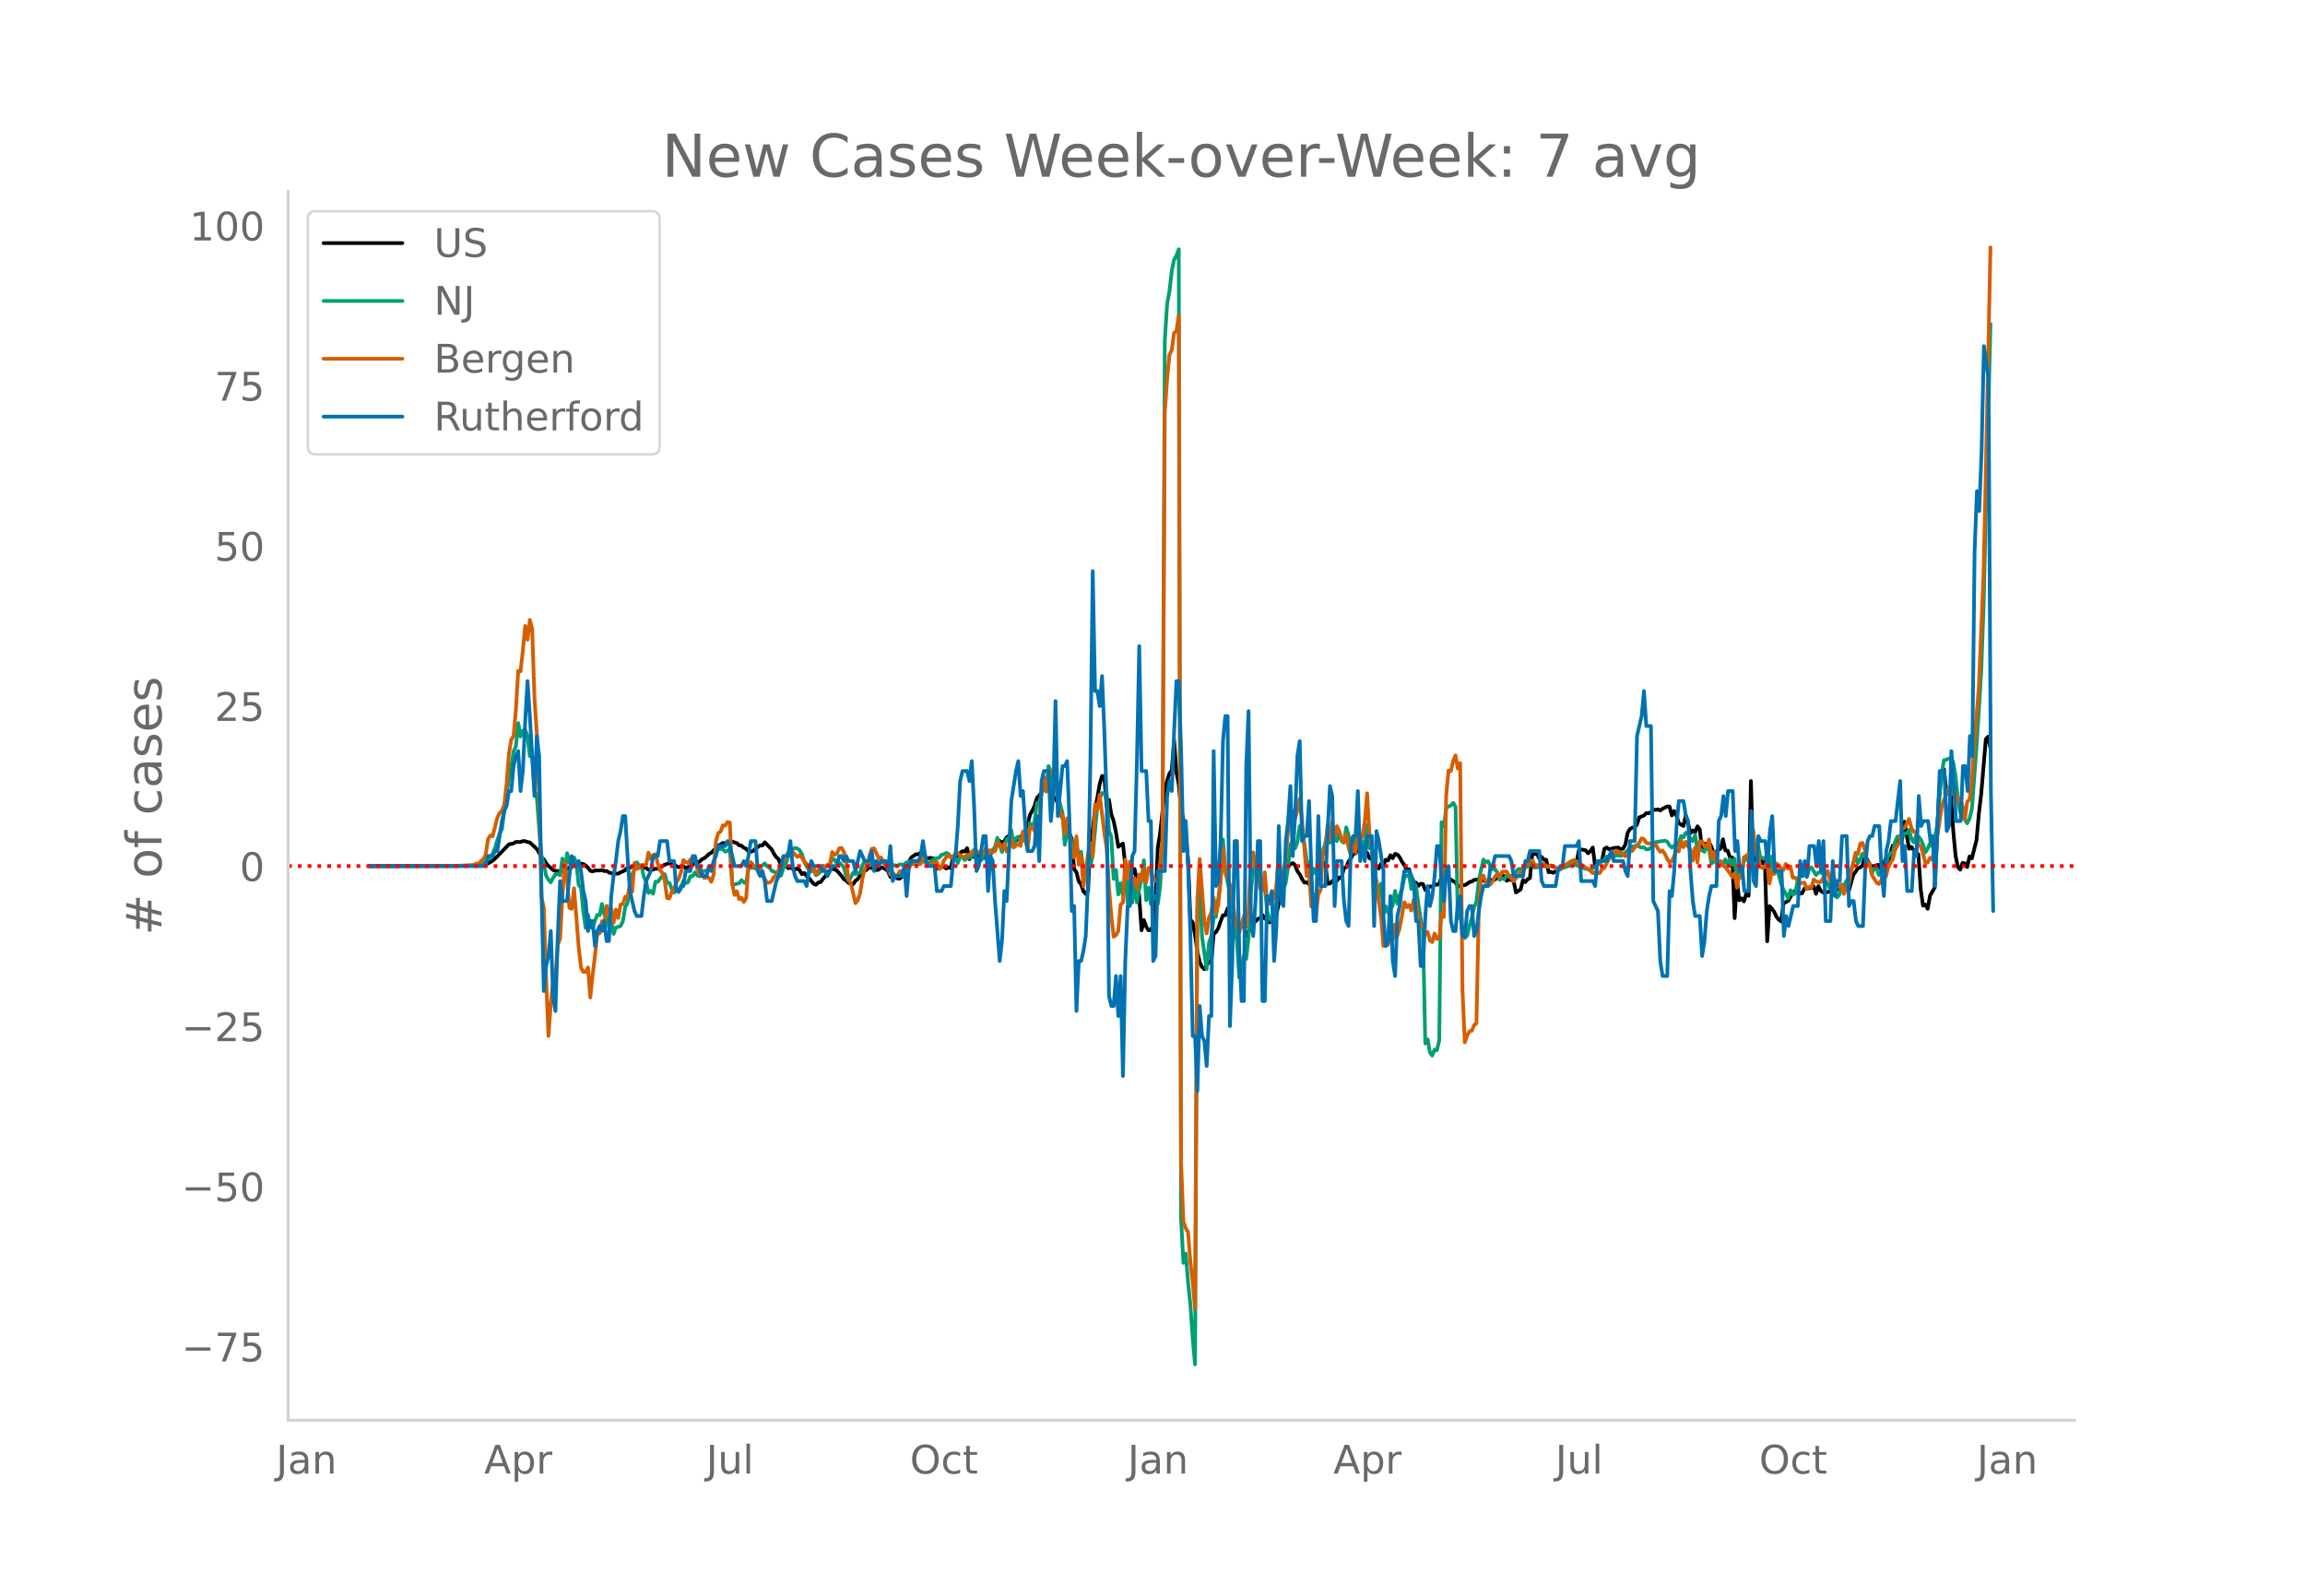 <svg height="864" viewBox="0 0 936 648" width="1248" xmlns="http://www.w3.org/2000/svg" xmlns:xlink="http://www.w3.org/1999/xlink"><defs><style>*{stroke-linecap:butt;stroke-linejoin:round}</style></defs><g id="figure_1"><path d="M0 648h936V0H0z" style="fill:#fff" id="patch_1"/><g id="axes_1"><path d="M117 576.72h725.4V77.76H117z" style="fill:none" id="patch_2"/><path clip-path="url(#p53ef04de11)" d="m149.973 351.678 40.625-.114 4.724-.24.945-.099.945-.225.944-.374 1.89-1.118.945-.822 4.724-4.832.944-.986 1.89-.412.945-.57 1.89.014.944-.371.945.058.945.326.944.18 2.835 2.648.944 1.566.945 1.971.945.63.945 1.653.945 1.073.944.756.945.914.945.353.945-.007.944.378.945-.767.945-.28.945-.066.945-.594.944-.815.945-1.056.945-.364.945.66.944-.036.945.122.945.632.945.906.945 1.239.944.226.945-.336 1.89-.016.944-.175.945.402.945-.037.945.592.945.352 2.834.16.945-.556.944-.385.945-.511.945-.968.945-.01.945-.598.944-.033 1.89.137.945-.262.944.784.945.086.945.708.945.226 1.89-.647.944.047.945-.625.945-.45.944-.63.945-.264.945-.386 1.89.524.944.734.945.44 1.89-.465.944.835.945-.418.945-.287.945-.634.945-.913.944.007.945-.37.945-.97.945-.438.944-.763.945-.955.945-.464 2.834-2.959.945-.405.945-.666.945.15.944-.358 1.89-.33 1.89.637.944.89.945.138.945.864.945.397.944 1.139.945.062.945-.34.945-.881 1.89-1.387.944.067.945-1.299 2.834 2.936.945 1.804.945 1.34.945.848.944 2.432.945.01.945-.293.945 1.418.944-.11.945.208.945.493.945-.523.945.797.944 1.616.945-.525.945 1.244.945.839 1.89 2.318.944.396.945-.947.945-.125.944-1.29.945-1.061.945-1.541.945-.904.944-.708.945.33.945.456 1.89 2.182.944 1.338.945.518.945.993.945.138.944.392.945-1.419.945-.687.945-1.537 1.89-1.766.944-.6.945-1.234.945.77.944-1.01.945 1.719.945-.136.945-.906.945.22.944.512.945.838.945 2.262.945-1.559 1.89 2.173.944.09.945-.767 1.89-5.483.944-.571.945-1.765 1.89-1.325.944.037.945-.718.945 1.37.944.414.945.833.945-.496 1.89.441.944 4.037.945-.92.945.2.945-.15.944.759.945-.476.945.36.945-4.828.945.808.944-1.183.945-.99.945-.723.945.137.944-1.353.945 4.466.945-1.4.945.467.945.112.944-.692.945.312.945.75.945-3.603.944.603.945.278.945-.092.945-.377.945-2.797.944-.989.945.932.945-.86.945-1.501.944-.653.945.03.945 2.286.945-.3.945-1.151.944-.48.945-.968.945-1.714.945-2.081.944-4.087.945-1.669.945-1.933.945-3.318.945-.974.944-1.316.945-1.78.945.977.945-.29.944.038.945 2.882.945.61.945 2.09.945 3.544.944 2.287 1.89 5.573.945.64.944 2.388.945 12.269.945 1.175.945 3.785.945 1.164.944 2.833.945 1.116.945-1.39.945-22.559.944-2.1.945-8.471.945-4.582.945-5.529.945-3.296.944.23.945 12.144.945-2.674.945 5.941.944 2.661.945 4.586.945 5.892.945-.743.945-.566.944 8.884 1.89 3.63.945-.484.944-1.704.945 4.775.945 6.418.945 13.691.945-4.141.944 2.662.945 1.488.945-.103.945-2.066.944-9.251.945-22.256.945-5.864 1.89-17.304.944-3.916.945-2.925.945-1.336.945-12.138.944 12.957.945 4.888.945 10 .945 4.42.945 6.074.944 10.203.945 24.28.945 1.136.945 5.063.944 6.755.945 4.302.945 1.946.945.932.945-1.43.944-1.75.945.251.945-11.392.945-.762.944-1.598.945-2.8.945-2.416.945-.018.945-2.778.944 3.415.945-.105.945.665.945 1.837.944.925.945-.596.945 1.204.945 3.866.945-1.87.944-1.175.945-2.326.945-.593.945-.969.944-.341.945-1.264.945 1.47.945-.044.945 1.568.944-.935.945-.607.945-1.687 1.89-9.185.944-3.266.945-4.522.945-2.482.945-.893.944-.49.945.79.945 2.45.945 1.314.944 1.89.945 1.464.945-.109.945.744.945-4.595.944-1.418.945.094.945-.646.945-1.256.944.107.945-.993.945 8.51.945-.042.945-1.037.944-.337.945.228.945-1.347.945.195.944-3.951.945-.406.945-2.29.945-1.197.945-1.972.944-.16.945-1.598.945-2.09.945-.371.944 3.729.945.064.945 2.24.945.322.945 2.04.944 1.15.945.652.945-1.939.945.545.944-2.14.945.318.945-2.133.945 1.19.945-1.767.944.282.945 1.136.945 1.836.945 1.303.944 2.008.945-.339.945 3.583.945 1.802.945.078.944 1.284.945-.847.945.14.945 2.406.944-.81.945-.631.945.136.945-1.053.945.26.944-.435.945-2.891 2.834.614 1.89 1.262.945.378.944 1.811.945-.453 1.89-.17.945-.51.944-.734.945-.19.945-.684.945-.084.944-.288.945-.05 1.89 1.311 1.89-.773 1.889-.275.945-.787 1.89-1.015.944.47.945 1.873.945-.538.944.126.945.726.945 4.42 1.89-1.253.944-3.858.945.919.945-1.17.945-.521.944-9.833.945.12.945-.218.945 2.07.944-.688.945 1.14.945-.008.945 5.09.945-.167.944.38.945-.572.945-.363 2.834-2.08.945.01.945-.312.945.116 1.89-.499.944-5.407.945-.363 1.89.362.944 1.207.945-.949.945-1.392.944 7.471.945-1.067.945-.743.945-.429.944-4.726.945-.516.945.725 1.89-.51 1.89-.202.944.792.945-.365.944-1.574.945-4.834.945-1.579.945-.505.945-.15.944-1.143.945-2.896 1.89-.764.944-.993.945.117.945-.482.945-1.039.945.137.944-.25.945.466.945-.687 1.89-.953.944.064.945 3.59.945-1.795.945 1.918.944 3.016 1.89 1.148.945-4.334.944 3.348.945 3.872.945-1.054.945.773.945-2.476.944 1.245.945 8.395.945-2.683.945.307.944-.789.945 1.801.945 2.684.945-.547.945-.86.944-.47.945-3.82.945 4.537.945.084.944 2.839.945-.076.945 24.645.945-14.813.945 7.57.944-.785.945 1.214.945-3.066.945.806.944-46.59.945 32.757.945-1.45.945 1.196.945-.655.944 1.542.945-.595.945 32.264.945-14.234.944.986.945 1.283.945 1.986.945 1.228.945.693.944-7.191.945-.69.945-.42.945-1.74.944-1.437.945-1.044.945.303.945.987.945-.215.944-1.86 2.835-.307.944-.633.945 3.048.945-3.137.945 1.906.945.637.944.172.945-.35.945-.217.945-5.363.944 4.627.945.06.945-1.065.945-.351.945-.009.944.472.945 1.678 1.89-6.735 1.89-2.712.944-.374.945-.773.945-4.017.944 1.61.945 1.995.945.83.945-.183.944-.333.945-.16.945 1.937.945-1.87.945-2.708.944 1.743.945-3.91.945-3.05.945.19.944-2.295 1.89-.288.945-7.264 1.89 10.99.944-.705.945 1.346.945.59.944 1.106.945 14.162.945 6.614.945-.447.945 1.72.944-5.338 1.89-3.189 1.89-40.432.944-5.644.945-2.043.945 8.636.945 1.339.944 1.107.945 13.935.945 10.179.945 4.558.944 1 .945-2.75.945.207.945 1.477.945-4.303.944.783 1.89-7.427.945-10.708.944-7.892 1.89-22.338.945-1.045.944 4.75h0" style="fill:none;stroke:#000;stroke-linecap:round;stroke-width:1.5" id="line2d_1"/><path clip-path="url(#p53ef04de11)" d="m149.973 351.677 41.57-.104 2.834-.255 1.89-.636.945-.603.944-1.242.945-.506.945-1.632.945-2.234.944-3.259.945-2.723.945-1.745 1.89-14.692.944-6.041.945-4.723.945-6.141.945-2.05.944-9.472.945 5.46.945-2.377.945-.297.945 2.364.944 8.304.945-.155.945 14.099.945 2.535.944 12.969.945 10.86.945 3.35.945 4.963.945 1.472.944 1.159.945-1.85.945-1.392.945-.235.944.57.945-6.786.945 6.58.945-8.73.945 3.597.944 2.226.945-4.117.945 2.293.945 8.894.944 1.063.945 9.797.945 6.58.945-5.329.945 4.911.944.51.945-3.053.945-2.38.945.171.944-4.572.945 4.392.945.402.945 4.568.945-2.146.944 4.945.945-2.64.945-.176.945-.422.944-1.878.945-5.765.945-1.69.945-7.12.945-4.39.944-2.216.945-2.778.945 1.472.945-.029.944 4.43.945 2 .945 4.564.945-.774.945 1.105.944-4.928.945.075.945-1.263.945-1.076.944-.757.945 3.51.945.021.945 2.452.945 1.476.944-1.36.945 1.185.945-1.54.945-3.066.944.983.945-.381.945-2.389.945-.121.945-1.473.944 1.255.945.31.945-2.088 1.89-.167.944-.678.945.117.945-.644.945-7.614.944.176.945-.226.945.13.945.979.944-.335.945-.929.945 14.567.945.004 1.89-.46.944-1.263.945.853.945.469.944-6.397.945.109.945-.159 1.89.812.944-1.063.945-.615.945-.799.945 1.171.944.452.945 1.423.945.246 1.89 1.753.944-.113.945-2.995.945-1.33.945-3.79 1.89-2.523.944-.611.945.238.945.737.944 1.648.945 3.012.945 1.9.945 1.326.944.76.945-.87.945 2.352.945-.598 3.779-3.372.945-.469.944-2.259.945.372.945 1.481.945-.25.945.84.944 1.021.945 3.506.945 2.05.945-1.427.944-1.95.945.59.945-.35.945-.198.945-3.192.944-1.455.945 1.803.945-.034.945-.882.944-.239.945-.648.945.569.945-.097.945-.652 2.834 1.443 2.834.594.945-.62.945.143.945-.08.944-.886.945-.168.945-.414.945.05.944.469.945-.711.945-.234.945.707.944.18.945.627.945-.2.945-1.16 1.89-.828.944-.167.945-1.18.945-.23.944-.548.945.385.945 1.326.945.9.945-.599.944 2.088.945-2.653.945.28.945 1.172.944-.824.945-.025.945-.778.945-2.632.945 4.23.944.753.945-.64.945-1.67.945-3.2 1.89 2.92.944-2.167.945-1.213.945-3.786 1.89 5.727.944-2.757.945-2.297.944-.824.945-2.911.945 6.363.945-3.18.945-.535.944 2.016.945-.556.945-.1.945 3.12.944-9.977.945 1.439.945-2.251.945-7.43.945.632 1.89-9.074.944 2.878.945-9.434.944 2.214.945 7.128.945-1.535.945 3.514.945 4.213.944 3.493.945 12.948.945-5.025h.945l.944 4.117.945 1.67.945-1.005.945 4.95.945-1.846.944 7.334.945-.343.945-1 .945-.121.944-4.598 1.89-19.7.945-3.196.945-2.255.944.351.945-.029.945 14.981.945 2.535.944 17.014.945-3.606.945 9.957.945-4.51.945 4.987.944-9.45.945 12.403.945-12.12.945 11.974.944-8.982.945 8.91.945-5.496.945-3.84.945-7.77.944 16.216.945-5.02.945 6.622.945-3.35.944.238.945 3.024.945-7.128.945-17.592.945-204.048.944-14.864.945-5.125.945-8.33.945-4.513.944-1.623.945-2.62.945 393.677.945 17.926.945-3.731.944 11.588.945 9.103.945 13.856.945 10.4.944-185.206.945-7.192.945 18.68 1.89 13.244.944-10.713.945-2.703.945-7.421.945-.452 1.89-14.86.944-16.529.945 12.647.945 4.685.944 3.84 1.89 15.25.945 4.831.944 14.827 1.89-8.945.945 1.364.945-8.589.944-19.068.945-7.63.945-5.28.945-.046.944 9.237.945.678.945 1.552.945 9.706.945 3.125.944.794.945.528.945-8.48.945-9.936.944 2.221.945 3.054.945-2.84.945-6.313.945-8.936.944-2.075.945 3.435.945-2.536.945-6.542.944 2.848.945 4.159.945 6.986.945.958.945 5.326.944-2.954.945 2.046.945-4.196.945-2.882.944-2.335.945-2.76.945-5.649.945 5.213.945-1.895.944-.155.945 1.43.945-3.752.945 3.606.944.779.945-6.255.945 3.15.945 4.962.945-4.313.944 5.376.945-5.602.945-.59.945 4.25.944.887.945-9.17.945 9.526.945-.092.945 8.246 1.89 10.42.944-4.187.945 12.3.944-3.071.945 2.614.945-1.213.945-1.82.945-5.87.944 5.234.945-3.606.945-2.192.945-4.89.944-.737.945-.259.945 5.677.945-2.468.945 1.146.944 7.258.945 6.117.945 5.09.945 45.58.944-1.674.945 5.338.945 1.247.945-2.385.945.23.944-4.011.945-88.59.945 1.695.945-7.455.944-.649.945-.363.945-1.067.945 1.518.944 45.261.945-2.832.945 10.296.945.644.945-1.03.944-3.91.945-3.302.945-4.296.945-2.205.944-8.37.945-4.678.945-4.07.945 1.104.945-.427.944 1.85.945 1.422.945.029.945 1.255.944 2.991.945-.606.945.364.945-1.427.945-.105.944.306.945-.226.945-1.728.945-.945.944-.076.945.352.945-1.121.945-.138.945-.728.944.192.945.887 1.89-.197.944-.07.945-.787.945.69.945-.046.945-.284.944.255.945.472.945.302.945.477.944-.578 1.89-.673 1.89-.69.944-.042.945.242.945.368.945.51.944.319 1.89.464.945.255 4.724-3.48.944-.795.945-1.163 2.835-.017.944-.49 1.89.243.945-.36.944-1.054.945-.774.945-1.334.945-.31.945-.096.944-.469.945.666.945.355.945-.13.944.858.945-.038 1.89-1.305.945-1.602 3.779-.602.944.38.945 1.565.945.85.945-.729.945.004.944-1.133.945-2.795.945.569.945-1.924.944.518.945 1.946.945.92.945-2.502.945 5.987.944-.297.945.514.945.653.945-1.862.944.57.945 6.04.945-.761.945-.937.945 1.824.944-.983.945 1.112.945-1.907.945 2.13.944-2.252.945 2.243.945-2.339.945 8.555.945-4.371.944 3.43.945-7.472.945.285.945-1.125.944 3.551.945-14.466.945 10.2.945-4.519.945 5.1.944.49.945.296.945-2.025.945 6.514.944-5.434.945 6.083.945-.636.945 2.167.945 3.602.944 2.267 1.89 3.49.945-3.268.944 1.778.945-.377.945-4.781.945-2.306.945-.154.944-.875.945 1.41.945-3.175.945-.803 1.89 3.112.944-.979.945-.163.945.69.944 2.853.945 1.126.945 2.159.945-.44.944 1.665.945 2.234.945-1.075.945-3.384.945-.268.944-1.79.945-1.52.945-2.672.945-3.443.944-2.79.945 3.024.945-1.682.945-2.246.945 1.246.944 2.063.945.728.945 4.007.945-2.003.944-.348.945 3 .945-.64.945-2.121.945-1.385.944-3.263.945-1.494.945-.259.945-4.451.944-2.004.945-.109.945.126.945-1.385.945.075.944-1.364.945 3.657.945 1.376.945-2.619.944.21.945 1.137.945 2.146.945 3.222.945-1.531.944-2.163.945 1.213.945-3.012.945-5.158 1.89-21.114.944-5.69.945-.209 1.89-.745.944 1.908.945 5.518.945 9.38.944 5.358.945 1.916.945 1.055.945 1.418.945-1.887.944-3.907 1.89-25.197 1.89-30.02.944-25.88 2.834-115.848h0" style="fill:none;stroke:#009e73;stroke-linecap:round;stroke-width:1.5" id="line2d_2"/><path clip-path="url(#p53ef04de11)" d="m149.973 351.677 34.956-.08 7.559-.358.944-.558.945.04.945-1.076.945-.758.945-1.674.944-6.417.945-1.515.945.319 1.89-7.534.944-1.913.945-.957.945-2.431.945-8.49.944-12.237.945-5.66.945-1.515.945-10.603.944-15.864.945.2.945-8.53.945-9.886.945 5.58.944-8.012.945 3.628.945 28.34.945 14.11.944 25.91.945 40.697.945 4.025.945 29.058.945 23.159.944-12.954.945-9.089.945-2.032.945-12.995.944-2.352.945-17.18.945-13.87.945 6.895.945 11.56.944.358.945-8.33 1.89 23.916.944 8.33.945 1.714.945.04.945-1.833.945 12.197.944-9.287.945-7.614.945-9.128h.945l.944-4.942.945 1.036.945-7.254.945 2.79.945-1.754.944 5.82.945-5.342.945 3.348.945-5.38.944-.2.945-3.03.945.12.945-4.584.945 2.472.944-11.72.945 2.392.945-.318.945-1.236 1.89.04.944-5.062.945 2.59.945-1.594.944-.359.945 3.827.945 2.63.945 1.196.944 3.23.945 6.895.945.2.945-2.711.945-1.356.944-2.51.945-1.396.945-2.71.945-4.903.944.837.945.319.945-1.355.945-.32.945-.557.944 4.703.945 2.033.945-.996.945 2.63.944-.319.945.28.945 1.554.945-2.71.945-13.672.944-3.389.945-.597.945-2.551.945.12.944-1.476.945.28.945 24.633.945 4.703.945-1.475.944 3.23.945-.599.945 1.714.945-1.594.944-13.114.945-1.475.945 1.156.945.917.945.757.944-.877.945 2.95.945 1.993.945 1.514.944-.12.945-.637.945-1.754.945-.279.945-2.63.944-1.515.945-2.113.945-.956.945-2.233.944 1.356.945-1.635 1.89 1.993.945-.717.944.996.945 1.595.945.917.945 1.873.944.638.945-.877.945 2.63.945-1.713 1.89-1.834.944.558.945-.877.945-.08.944-5.102.945 1.196.945-.638.945-2.032.945-.2.944 1.515.945 3.906.945 7.574.945 1.315 1.89 8.131.944-1.195.945-2.83.945-6.02.944-3.826.945-1.594.945-3.667.945-2.91.944-.2 1.89 4.026.945-.358.945 2.192 1.89 2.511.944 2.352.945-.638.944 1.037.945.199.945-1.993.945-.08 1.89-1.156.944.04.945-1.834.945.08.944-.359.945.24.945.04.945-2.95.944.319.945 2.55.945.24.945.399.945-1.117.944-.159.945 2.79.945-.638.945-2.79.944-1.275.945-.837.945.837.945-.12.945-1.554.944-.2.945 1.077 1.89.757.944-.997.945-.04.945-1.195.945-.12.945-.279.944.638.945.917.945-.36.945-2.032.944 2.033.945-1.435.945.757.945-.438.945-3.388.944.518.945 1.794.945-1.954.945 3.23.944-1.157.945-4.305.945 3.867.945-.837.945-.638.944.757.945-5.86.945 2.512.945 4.664.944-8.73.945-.358.945 1.793.945-3.906.945.717.944-13.353.945-5.38.945 5.899.945-5.66.944-2.591.945 1.434.945-.199.945 10.723.945 5.979.944-.12.945 7.573.945-6.298.945 5.78.944 7.813.945 2.391.945-8.69.945 11.52.945-3.746.944 12.516 1.89-13.154.945-4.385.944 5.58.945-21.325.945 2.113.945-6.059 1.89 15.506.944 6.377.945 15.785.945 11.36.944 8.69.945-.638.945-1.714.945-10.762.945-.758.944-17.419.945 7.733.945-6.975.945 8.25.944-1.514.945 4.464.945-5.979.945 2.512.945-4.903.944 5.7.945-5.94.945.997.945 3.388.944.678.945.478.945-7.573.945-8.69.945-173.949.944-13.791.945-9.925.945-1.953.945-6.936.944-.717.945-6.179.945 343.673.945 24.075.945 2.75.944 1.515.945 12.078.945 7.972.945 11.16.944-166.056.945-16.622 1.89 25.072.945 5.142.944-6.417.945-2.033.945-6.099.945 6.378.944-3.548.945-9.646.945-13.393.945 10.045.945 2.591.944 2.192.945 5.142.945 7.374.945 4.265.944 2.95.945-3.787.945-2.99.945 4.306.945-6.737.944-19.85.945-3.627.945 6.497.945.837.944 7.334.945.519.945-7.135.945 12.157.945.677.944-2.152.945.2.945-5.78.945-13.074.944 11.44.945-3.19.945-5.74.945-11.479.945-6.019.944-1.913.945 3.109.945-3.308.945-4.744.944 8.45 1.89 22.88.945-2.55.945 14.987.944-5.023.945 8.77.945-8.73.945-1.833.944-15.785.945 1.275.945-12.037.945 6.098.945-7.294.944 6.059.945-4.146.945 2.073.945 2.95.944 1.315.945-2.95.945 5.302.945 3.069.945-4.345.944 3.229.945-7.813.945.997.945.478.944-6.577.945-11.08.945 16.58.945 4.106.945 13.593.944 1.435.945 8.091.945 6.458.945 11.679.944-3.548.945 3.149.945-4.823.945 2.59.945-6.098.944 4.544.945-3.109 1.89-10.443.944 2.033.945-.957.945 2.312.945-4.345.945.518.944 6.657.945 3.587.945-.877.945 4.066.944-.917.945 3.468.945.678.945-3.508.945 2.192.944-.12.945-10.203.945 1.395.945-49.546.944-9.846.945.16.945-4.185.945-2.193.944 5.381.945-2.232.945 92.356.945 21.046.945-2.75.944-1.754.945-.2.945-2.311.945-.718.944-46.397.945-13.313.945-.28.945 2.512.945.319.944.797.945-1.395.945-1.794.945-1.235.944 1.355.945-2.113.945-.12.945.04.945 1.794.944.957.945 1.196 1.89-2.67.944-1.077.945-.558.945-1.395.945-1.156.945-1.355.944-.28.945 1.714.945.28.945-.12.944-.598.945.12.945.837.945.398.945-.598 1.89.997.944.957.945-.559.944-1.315.945-.12 1.89-1.235.945-.558.944-.399.945.598.945 1.475.945-.2.944.479.945.917.945.279 1.89 1.833.944-.398.945.358.945.04.945-1.714.944-.358 1.89-3.827.945-.717 1.89-2.591.944 1.036.945-.438 1.89 1.753 1.889-1.913.945-.279.945-1.315 1.89-1.993.944-1.794.945.319.944 1.515.945.318.945-.239.945 1.156.945-.757.944 1.873.945 1.276.945-.478.945 1.275.944 2.073.945 1.435.945-.439.945-1.993.945-2.75.944.757.945-4.504.945 2.79.945-2.232.944 1.993.945 1.036.945 4.624.945-5.221.945 6.018.944-8.57.945-.04.945 2.073.945.12.944-2.95.945 7.733.945-2.75.945 4.384.945 1.555.944-2.152.945 1.873.945.598 1.89 2.511.944 1.475.945-1.595.945 5.94.945-5.063.944.24.945-7.534.945-.558.945-.797.944 3.428.945-12.078.945 8.092.945-.24.945 6.1.944.398.945-.399.945-2.59.945 9.287.944-5.023.945 1.196.945-4.265.945.678.945 1.514.944.439.945-2.472.945 1.954.945-.997.944 4.624.945-.04 1.89 2.272.945-.04.944-.2.945 2.472.945-.717.945.279.944-3.309.945.798.945.239.945.08 2.834-4.584.945 3.866.945-2.71.944 2.271.945 1.754.945 1.395.945-1.116.945 3.907.944-2.71.945-.28.945-5.74.945-3.587.944-4.425.945.519.945-4.186.945-.319.945 2.71.944 5.342.945.478.945 4.425 1.89 3.109.944.638.945-1.435.945-3.11.945 1.595.944-3.627.945-2.073.945-1.435.945-3.866 1.89-3.388.944-5.102.945-.28 1.89-3.746.944 3.707.945 1.594.945.04.944 5.341.945.359.945 3.03.945 3.746.945-.08.944-1.913.945.678.945-5.62.945-2.83 1.89-12.636.944-3.11.945-2.112.945-2.471.944 2.272.945-1.834.945 1.435.945 3.468.944-1.355.945 3.189.945 5.42.945-7.294.945-.956.944-7.135.945-15.028 1.89-23.118 1.89-45.52.944-41.734 1.89-91.598h0" style="fill:none;stroke:#d55e00;stroke-linecap:round;stroke-width:1.5" id="line2d_3"/><path clip-path="url(#p53ef04de11)" d="M149.973 351.677h47.239l.944-4.06h1.89l.945-2.03h.944l1.89-12.18.945-4.061.945-2.03.944-6.09h.945l.945-10.151.945-4.06.944-2.03.945 16.24.945-8.12.945-20.301.945-16.242.944 14.211 1.89 32.483.945-24.362.944 8.12.945 54.814.945 40.603.945-10.15.945-4.061.944-10.15.945 26.39.945 6.091.945-30.452.944-22.331.945 8.12h1.89l.945-10.15.944-8.12.945 4.06h.945l.945-2.03.944 4.06.945 8.12.945 4.06.945 12.181.945-4.06h.944l.945 10.15.945-6.09.945-2.03.944 2.03.945-4.06.945 8.12h.945l.945-18.27.944-8.121.945-6.09.945-8.121.945-4.06.944-6.09h.945l.945 16.24.945 14.211 1.89 8.12.944 2.03h1.89l.944-8.12.945-6.09 1.89-4.06.945-6.09h1.89l.944-6.091h2.834l.945 8.12h1.89l.944 12.181h.945l.945-2.03h.945l.944-6.09h1.89l.945-6.09h.945l.944 4.06h.945l.945 4.06h1.89l.944-4.06.945 2.03.945-4.06.945-2.03.944-4.061h2.835l.944-2.03.945 2.03 1.89 8.12h2.834l.945-2.03.945 2.03.944-4.06.945-6.09h1.89l.945 12.18.944 2.03.945-2.03.945 4.06.945 8.121h1.89l1.889-8.12.945-2.03 1.89-8.12h1.889l.944-6.091.945 10.15.945 4.06.945 2.03h2.834l.945 2.03.945-6.09.944-4.06.945 2.03h2.835l.944 2.03h.945l.945 2.03 1.89-4.06h1.889l.945-4.06h.945l.944 2.03.945-2.03.945 2.03h1.89l.944 4.06 1.89-8.12 1.89 4.06h1.889l.945-4.06.944 8.12.945-4.06.945 2.03.945-2.03h1.89l.944 4.06.945-10.15.945 14.21.944-2.03h2.835l.945-4.06.944 12.181.945-12.18.945-2.03h2.834l.945-2.03.945-6.091.944 6.09.945 4.06h2.835l.944 10.151h1.89l.945-2.03h2.834l.945-10.15.945-2.03.944-12.182.945-18.27.945-4.061h1.89l.944 4.06.945-8.12.945 18.27.945 26.393.944-2.03 1.89-12.181h.945l.944 22.331.945-14.21.945 2.03.945 16.24 1.89 24.362.944-8.12.945-20.302.945 4.06 1.89-40.602 1.889-12.181.945-4.06.944 14.21.945-2.03.945 14.211.945 10.151h1.89l.944-2.03.945-12.18.945 18.27.944-32.482.945-4.06h1.89l.944 20.301.945-10.15.945-38.573.945 46.693 1.89-20.301h.944l.945-2.03.945 24.361.944 36.543.945-2.03.945 42.632.945-20.301h.945l.944-4.06.945-6.09.945-22.332.945-48.723.944-77.146.945 48.724h.945l.945 6.09.945-12.18.944 22.33.945 28.423.945 79.175.945 4.06h.944l.945-12.18.945 16.24.945-16.24.945 40.602.944-46.693.945-22.332h.945l.945-20.3.944-2.031.945-36.542.945-46.694.945 50.754h1.89l.944 20.301h.945l.945 56.844.944-2.03.945-34.512h2.835l.944-30.452.945-6.09.945 4.06.945-24.362.944-20.302h.945l.945 28.422.945 40.603.945-12.18.944 18.27.945 28.422.945 40.603h.945l.944 22.331.945-34.512.945 12.18.945 2.031.945 10.15.944-20.3h.945l.945-107.598.945 54.814.944-2.03.945-16.241.945-40.603.945-10.15h.945l.944 125.868.945-26.392.945-48.723h.945l.944 44.663.945 20.301h.945l.945-95.416.945-22.332.944 83.236.945 8.12.945-14.21.945-24.362h.944l.945 64.964h.945l.945-42.633.945 2.03.944-4.06.945 28.422.945-14.211.945-40.603.944 30.452.945 2.03.945-26.391.945-8.12.945-14.212.944 28.422.945-16.24.945-24.363.945-6.09.944 40.603.945-2.03h.945l.945-14.211.945 28.422.944 20.3h.945l.945-42.632.945 28.422h1.89l.944-22.332.945-18.27.945 4.06.944 44.662.945-18.27h1.89l.944 16.24.945 8.12.945 2.031.945-32.482.945-4.06h.944l.945-18.272.945 28.422.945-6.09.944 6.09.945-10.15h1.89l.945 36.542.944-38.573.945 4.06 1.89 12.182v18.27l.944 12.182.945-2.03.945-18.272.945 26.392.945 6.09.944-24.361.945-4.06.945-8.121.945-6.09h1.89l1.889 4.06.945 16.24h.944l.945 18.272h.945l.945-20.301.944-12.181.945 8.12.945-4.06.945-8.12.945-12.181h.944l.945 14.21.945 8.121.945-12.18.944-2.03.945 22.33.945 4.061h.945l.944-12.18.945-2.03.945 16.24h.945l.945-10.15.944-2.03h.945l.945 12.18.945-2.03.944-8.12.945-6.09.945-4.061h1.89l.944-8.12h.945l.945-4.06h5.669l.944 2.03.945 6.09h3.78l.944-6.09h.945l.945-4.061h3.779l.944 12.18.945 2.03h4.724l.945-6.09.945-2.03h.944l.945-8.12h4.724l.945-2.03.945 16.24h4.724l.944 2.03.945-10.15h3.78l1.889-4.06.945 4.06h3.779l.944 4.06.945 2.03.945-14.21h1.89l.944-42.633 1.89-8.12.945-10.151.944 14.21h1.89l.945 71.055 1.89 4.06.944 20.302.945 6.09h1.89l.944-34.512.945 2.03.945-10.15.945-18.272.944-10.15h1.89l.945 6.09.944 2.03.945 20.302.945 12.18.945 6.09h1.89l.944 16.242.945-6.09.945-12.181.944-6.09.945-4.061H697l.945-26.392.944-2.03.945-8.12.945 8.12.945-10.15h1.89l.944 24.361.945-4.06.945 12.18.944-2.03.945 10.151h1.89l.944-32.482.945 28.422.945 2.03.945-20.301.945 2.03h1.89l.944 10.15.945-14.21.944-6.09.945 22.33h2.835l.944 26.392.945-8.12.945 4.06 1.89-8.12h1.889l.945-18.272.945 6.09.944-6.09.945 6.09.945-12.18h1.89l.944 8.12.945-10.15.945 12.18.945-12.18.944 32.482h1.89l.945-24.362.944 14.211.945-6.09h.945l.945-18.271h1.89l.944 28.421.945-2.03h.945l.944 8.12.945 2.031h1.89l.945-24.362.944-10.15.945-2.03h.945l.945-4.06h1.89l.944 18.27.945 10.151.945-18.271.944-4.06.945-8.12h1.89l1.89-16.242.944 32.482.945-6.09.945 18.271h1.89l.944-16.241.945 2.03.944-24.361.945 12.18.945-2.03h1.89l.944 8.12.945-2.03.945 20.302 1.89-46.693h1.889l.945 24.361.945-2.03.944-30.452.945 12.181.945 16.241h1.89l.944-22.331h.945l.945 10.15.945-22.331.944 8.12.945-83.235.945-24.362.945 8.12.944-24.36.945-42.634.945 6.09.945 8.121.944 166.471.945 48.724h0" style="fill:none;stroke:#0072b2;stroke-linecap:round;stroke-width:1.5" id="line2d_4"/><path clip-path="url(#p53ef04de11)" d="M117 351.677h725.4" style="fill:none;stroke:red;stroke-dasharray:1.5,2.475;stroke-dashoffset:0;stroke-width:1.5" id="line2d_5"/><path d="M117 576.72V77.76" style="fill:none;stroke:#d3d3d3;stroke-linecap:square;stroke-linejoin:miter;stroke-width:1.25" id="patch_3"/><path d="M117 576.72h725.4" style="fill:none;stroke:#d3d3d3;stroke-linecap:square;stroke-linejoin:miter;stroke-width:1.25" id="patch_4"/><g id="matplotlib.axis_1"><g id="xtick_1"><g style="fill:#696969" transform="matrix(.16 0 0 -.16 112.131 598.378)" id="text_1"><defs><path d="M9.813 72.906h9.859V5.078q0-13.187-5-19.14-5-5.954-16.094-5.954h-3.75v8.297h3.078q6.531 0 9.219 3.672Q9.813-4.39 9.813 5.078z" id="DejaVuSans-74"/><path d="M34.281 27.484q-10.89 0-15.093-2.484-4.204-2.484-4.204-8.5 0-4.781 3.157-7.594 3.156-2.797 8.562-2.797 7.485 0 12 5.297 4.516 5.297 4.516 14.078v2zm17.922 3.72V0H43.22v8.297Q40.14 3.328 35.547.953q-4.594-2.375-11.234-2.375-8.391 0-13.36 4.719Q6 8.016 6 15.922q0 9.219 6.172 13.906 6.187 4.688 18.437 4.688h12.61v.89q0 6.203-4.078 9.594-4.078 3.39-11.453 3.39-4.688 0-9.141-1.124-4.438-1.125-8.531-3.375v8.312q4.921 1.906 9.562 2.844 4.64.953 9.031.953 11.875 0 17.735-6.156 5.86-6.14 5.86-18.64z" id="DejaVuSans-97"/><path d="M54.89 33.016V0h-8.984v32.719q0 7.765-3.031 11.61-3.031 3.858-9.078 3.858-7.281 0-11.484-4.64-4.204-4.625-4.204-12.64V0H9.08v54.688h9.03v-8.5q3.235 4.937 7.594 7.374Q30.078 56 35.797 56q9.422 0 14.25-5.828 4.844-5.828 4.844-17.156z" id="DejaVuSans-110"/></defs><use xlink:href="#DejaVuSans-74"/><use x="29.492" xlink:href="#DejaVuSans-97"/><use x="90.771" xlink:href="#DejaVuSans-110"/></g></g><g id="xtick_2"><g style="fill:#696969" transform="matrix(.16 0 0 -.16 196.598 598.378)" id="text_2"><defs><path d="M34.188 63.188 20.797 26.906h26.812zm-5.579 9.718h11.188L67.578 0h-10.25l-6.64 18.703h-32.86L11.188 0H.78z" id="DejaVuSans-65"/><path d="M18.11 8.203v-29H9.077v75.484h9.031v-8.296q2.844 4.875 7.157 7.234Q29.594 56 35.594 56q9.968 0 16.187-7.906 6.235-7.907 6.235-20.797T51.78 6.484q-6.218-7.906-16.187-7.906-6 0-10.328 2.375-4.313 2.375-7.157 7.25zm30.578 19.094q0 9.906-4.079 15.547-4.078 5.64-11.203 5.64-7.14 0-11.218-5.64-4.079-5.64-4.079-15.547 0-9.906 4.078-15.547 4.079-5.64 11.22-5.64 7.124 0 11.202 5.64t4.078 15.547z" id="DejaVuSans-112"/><path d="M41.11 46.297q-1.516.875-3.297 1.281Q36.03 48 33.89 48q-7.625 0-11.703-4.953-4.079-4.953-4.079-14.234V0H9.08v54.688h9.03v-8.5q2.844 4.984 7.375 7.39Q30.031 56 36.531 56q.922 0 2.047-.125 1.125-.11 2.484-.36z" id="DejaVuSans-114"/></defs><use xlink:href="#DejaVuSans-65"/><use x="68.408" xlink:href="#DejaVuSans-112"/><use x="131.885" xlink:href="#DejaVuSans-114"/></g></g><g id="xtick_3"><g style="fill:#696969" transform="matrix(.16 0 0 -.16 286.76 598.378)" id="text_3"><defs><path d="M8.5 21.578v33.11h8.984V21.922q0-7.766 3.016-11.656 3.031-3.875 9.094-3.875 7.265 0 11.484 4.64 4.234 4.64 4.234 12.656v31h8.985V0h-8.984v8.406Q42.047 3.422 37.718 1q-4.313-2.422-10.032-2.422-9.421 0-14.312 5.86Q8.5 10.296 8.5 21.578zM31.11 56z" id="DejaVuSans-117"/><path d="M9.422 75.984h8.984V0H9.422z" id="DejaVuSans-108"/></defs><use xlink:href="#DejaVuSans-74"/><use x="29.492" xlink:href="#DejaVuSans-117"/><use x="92.871" xlink:href="#DejaVuSans-108"/></g></g><g id="xtick_4"><g style="fill:#696969" transform="matrix(.16 0 0 -.16 369.5 598.378)" id="text_4"><defs><path d="M39.406 66.219q-10.75 0-17.078-8.016-6.312-8-6.312-21.828 0-13.766 6.312-21.781 6.328-8 17.078-8 10.735 0 17.016 8 6.281 8.015 6.281 21.781 0 13.828-6.281 21.828-6.281 8.016-17.016 8.016zm0 8q15.328 0 24.5-10.281 9.188-10.282 9.188-27.563 0-17.234-9.188-27.516-9.172-10.28-24.5-10.28-15.375 0-24.593 10.25-9.204 10.265-9.204 27.546t9.204 27.563q9.218 10.28 24.593 10.28z" id="DejaVuSans-79"/><path d="M48.781 52.594v-8.407q-3.812 2.11-7.64 3.157-3.828 1.047-7.735 1.047-8.75 0-13.593-5.547-4.829-5.532-4.829-15.547 0-10.016 4.829-15.563 4.843-5.53 13.593-5.53 3.907 0 7.735 1.046 3.828 1.047 7.64 3.156V2.094Q45.016.344 40.984-.531q-4.015-.89-8.562-.89-12.36 0-19.64 7.765-7.266 7.765-7.266 20.953 0 13.375 7.343 21.031Q20.22 56 33.016 56q4.14 0 8.093-.86 3.953-.843 7.672-2.546z" id="DejaVuSans-99"/><path d="M18.313 70.219V54.688h18.5v-6.985h-18.5V18.016q0-6.688 1.828-8.594 1.828-1.906 7.453-1.906h9.218V0h-9.218q-10.407 0-14.36 3.875-3.953 3.89-3.953 14.14v29.688H2.687v6.984h6.594V70.22z" id="DejaVuSans-116"/></defs><use xlink:href="#DejaVuSans-79"/><use x="78.711" xlink:href="#DejaVuSans-99"/><use x="133.691" xlink:href="#DejaVuSans-116"/></g></g><g id="xtick_5"><g style="fill:#696969" transform="matrix(.16 0 0 -.16 457.92 598.378)" id="text_5"><use xlink:href="#DejaVuSans-74"/><use x="29.492" xlink:href="#DejaVuSans-97"/><use x="90.771" xlink:href="#DejaVuSans-110"/></g></g><g id="xtick_6"><g style="fill:#696969" transform="matrix(.16 0 0 -.16 541.442 598.378)" id="text_6"><use xlink:href="#DejaVuSans-65"/><use x="68.408" xlink:href="#DejaVuSans-112"/><use x="131.885" xlink:href="#DejaVuSans-114"/></g></g><g id="xtick_7"><g style="fill:#696969" transform="matrix(.16 0 0 -.16 631.604 598.378)" id="text_7"><use xlink:href="#DejaVuSans-74"/><use x="29.492" xlink:href="#DejaVuSans-117"/><use x="92.871" xlink:href="#DejaVuSans-108"/></g></g><g id="xtick_8"><g style="fill:#696969" transform="matrix(.16 0 0 -.16 714.344 598.378)" id="text_8"><use xlink:href="#DejaVuSans-79"/><use x="78.711" xlink:href="#DejaVuSans-99"/><use x="133.691" xlink:href="#DejaVuSans-116"/></g></g><g id="xtick_9"><g style="fill:#696969" transform="matrix(.16 0 0 -.16 802.763 598.378)" id="text_9"><use xlink:href="#DejaVuSans-74"/><use x="29.492" xlink:href="#DejaVuSans-97"/><use x="90.771" xlink:href="#DejaVuSans-110"/></g></g></g><g id="matplotlib.axis_2"><g id="ytick_1"><g style="fill:#696969" transform="matrix(.16 0 0 -.16 73.733 552.833)" id="text_10"><defs><path d="M10.594 35.5h62.593v-8.297H10.594z" id="DejaVuSans-8722"/><path d="M8.203 72.906h46.875v-4.203L28.61 0H18.312L43.22 64.594H8.203z" id="DejaVuSans-55"/><path d="M10.797 72.906h38.719v-8.312H19.828v-17.86q2.14.735 4.281 1.094 2.157.36 4.313.36 12.203 0 19.328-6.688 7.14-6.688 7.14-18.11 0-11.765-7.328-18.296-7.328-6.516-20.656-6.516-4.593 0-9.36.781-4.75.782-9.827 2.344v9.922q4.39-2.39 9.078-3.563 4.687-1.171 9.906-1.171 8.453 0 13.375 4.437 4.938 4.438 4.938 12.063 0 7.609-4.938 12.047-4.922 4.453-13.375 4.453-3.953 0-7.89-.875-3.922-.875-8.016-2.735z" id="DejaVuSans-53"/></defs><use xlink:href="#DejaVuSans-8722"/><use x="83.789" xlink:href="#DejaVuSans-55"/><use x="147.412" xlink:href="#DejaVuSans-53"/></g></g><g id="ytick_2"><g style="fill:#696969" transform="matrix(.16 0 0 -.16 73.733 487.808)" id="text_11"><defs><path d="M31.781 66.406q-7.61 0-11.453-7.5Q16.5 51.422 16.5 36.375q0-14.984 3.828-22.484 3.844-7.5 11.453-7.5 7.672 0 11.5 7.5 3.844 7.5 3.844 22.484 0 15.047-3.844 22.531-3.828 7.5-11.5 7.5zm0 7.813q12.266 0 18.735-9.703 6.468-9.688 6.468-28.141 0-18.406-6.468-28.11-6.47-9.687-18.735-9.687-12.25 0-18.718 9.688-6.47 9.703-6.47 28.109 0 18.453 6.47 28.14Q19.53 74.22 31.78 74.22z" id="DejaVuSans-48"/></defs><use xlink:href="#DejaVuSans-8722"/><use x="83.789" xlink:href="#DejaVuSans-53"/><use x="147.412" xlink:href="#DejaVuSans-48"/></g></g><g id="ytick_3"><g style="fill:#696969" transform="matrix(.16 0 0 -.16 73.733 422.782)" id="text_12"><defs><path d="M19.188 8.297h34.421V0H7.33v8.297q5.609 5.812 15.296 15.594 9.703 9.797 12.188 12.64 4.734 5.313 6.609 9 1.89 3.688 1.89 7.25 0 5.813-4.078 9.469-4.078 3.672-10.625 3.672-4.64 0-9.797-1.61-5.14-1.609-11-4.89v9.969Q13.767 71.78 18.938 73q5.188 1.219 9.485 1.219 11.328 0 18.062-5.672 6.735-5.656 6.735-15.125 0-4.5-1.688-8.531-1.672-4.016-6.125-9.485-1.218-1.422-7.765-8.187-6.532-6.766-18.453-18.922z" id="DejaVuSans-50"/></defs><use xlink:href="#DejaVuSans-8722"/><use x="83.789" xlink:href="#DejaVuSans-50"/><use x="147.412" xlink:href="#DejaVuSans-53"/></g></g><g id="ytick_4"><use xlink:href="#DejaVuSans-48" style="fill:#696969" transform="matrix(.16 0 0 -.16 97.32 357.756)" id="text_13"/></g><g id="ytick_5"><g style="fill:#696969" transform="matrix(.16 0 0 -.16 87.14 292.73)" id="text_14"><use xlink:href="#DejaVuSans-50"/><use x="63.623" xlink:href="#DejaVuSans-53"/></g></g><g id="ytick_6"><g style="fill:#696969" transform="matrix(.16 0 0 -.16 87.14 227.705)" id="text_15"><use xlink:href="#DejaVuSans-53"/><use x="63.623" xlink:href="#DejaVuSans-48"/></g></g><g id="ytick_7"><g style="fill:#696969" transform="matrix(.16 0 0 -.16 87.14 162.679)" id="text_16"><use xlink:href="#DejaVuSans-55"/><use x="63.623" xlink:href="#DejaVuSans-53"/></g></g><g id="ytick_8"><g style="fill:#696969" transform="matrix(.16 0 0 -.16 76.96 97.653)" id="text_17"><defs><path d="M12.406 8.297h16.11v55.625l-17.532-3.516v8.985l17.438 3.515h9.86V8.296H54.39V0H12.406z" id="DejaVuSans-49"/></defs><use xlink:href="#DejaVuSans-49"/><use x="63.623" xlink:href="#DejaVuSans-48"/><use x="127.246" xlink:href="#DejaVuSans-48"/></g></g><g style="fill:#696969" transform="matrix(0 -.2 -.2 0 65.573 379.813)" id="text_18"><defs><path d="M51.125 44H36.922l-4.11-16.313h14.313zm-7.328 27.781-5.078-20.265h14.265L58.11 71.78h7.813L60.89 51.516h15.234V44h-17.14l-4-16.313h15.53V20.22H53.079L48 0h-7.813l5.032 20.219H30.906L25.875 0h-7.86l5.079 20.219H7.719v7.468h17.187L29 44H13.281v7.516h17.625l4.985 20.265z" id="DejaVuSans-35"/><path d="M30.61 48.39q-7.22 0-11.422-5.64-4.204-5.64-4.204-15.453 0-9.813 4.172-15.453 4.188-5.64 11.453-5.64 7.188 0 11.375 5.655 4.203 5.672 4.203 15.438 0 9.719-4.203 15.406-4.187 5.688-11.375 5.688zm0 7.61q11.718 0 18.406-7.625 6.703-7.61 6.703-21.078 0-13.422-6.703-21.078-6.688-7.64-18.407-7.64-11.765 0-18.437 7.64-6.656 7.656-6.656 21.078 0 13.469 6.656 21.078Q18.844 56 30.609 56z" id="DejaVuSans-111"/><path d="M37.11 75.984V68.5h-8.594q-4.828 0-6.72-1.953-1.874-1.953-1.874-7.031v-4.828h14.797v-6.985H19.922V0H10.89v47.703H2.297v6.984h8.594V58.5q0 9.125 4.25 13.297 4.25 4.187 13.468 4.187z" id="DejaVuSans-102"/><path d="M44.281 53.078v-8.5q-3.797 1.953-7.906 2.922-4.094.984-8.5.984-6.688 0-10.031-2.047-3.344-2.046-3.344-6.156 0-3.125 2.39-4.906 2.391-1.781 9.626-3.39l3.078-.688q9.562-2.047 13.593-5.781 4.032-3.735 4.032-10.422 0-7.625-6.032-12.078-6.03-4.438-16.578-4.438-4.39 0-9.156.86Q10.688.296 5.422 2v9.281q4.984-2.594 9.812-3.89 4.829-1.282 9.579-1.282 6.343 0 9.75 2.172 3.421 2.172 3.421 6.125 0 3.656-2.468 5.61-2.453 1.953-10.813 3.765l-3.125.735q-8.344 1.75-12.062 5.39-3.704 3.64-3.704 9.985 0 7.718 5.47 11.906Q16.75 56 26.811 56q4.97 0 9.36-.734 4.406-.72 8.11-2.188z" id="DejaVuSans-115"/><path d="M56.203 29.594v-4.39H14.891q.593-9.282 5.593-14.142 5-4.859 13.938-4.859 5.172 0 10.031 1.266 4.86 1.265 9.656 3.812v-8.5Q49.266.734 44.187-.344 39.11-1.422 33.892-1.422q-13.094 0-20.735 7.61-7.64 7.625-7.64 20.625 0 13.421 7.25 21.296Q20.016 56 32.328 56q11.031 0 17.453-7.11 6.422-7.093 6.422-19.296zm-8.984 2.64q-.094 7.36-4.125 11.75-4.032 4.407-10.672 4.407-7.516 0-12.031-4.25-4.516-4.25-5.203-11.97z" id="DejaVuSans-101"/></defs><use xlink:href="#DejaVuSans-35"/><use x="83.789" xlink:href="#DejaVuSans-32"/><use x="115.576" xlink:href="#DejaVuSans-111"/><use x="176.758" xlink:href="#DejaVuSans-102"/><use x="211.963" xlink:href="#DejaVuSans-32"/><use x="243.75" xlink:href="#DejaVuSans-99"/><use x="298.73" xlink:href="#DejaVuSans-97"/><use x="360.01" xlink:href="#DejaVuSans-115"/><use x="412.109" xlink:href="#DejaVuSans-101"/><use x="473.633" xlink:href="#DejaVuSans-115"/></g></g><g style="fill:#696969" transform="matrix(.24 0 0 -.24 268.746 71.76)" id="text_19"><defs><path d="M9.813 72.906h13.28l32.329-60.984v60.984h9.562V0h-13.28L19.39 60.984V0H9.813z" id="DejaVuSans-78"/><path d="M4.203 54.688h8.985l11.234-42.672 11.172 42.672h10.593l11.235-42.672 11.187 42.672h8.985L63.28 0H52.688L40.922 44.828 29.109 0H18.5z" id="DejaVuSans-119"/><path d="M64.406 67.281v-10.39q-4.984 4.64-10.625 6.922-5.64 2.296-11.984 2.296-12.5 0-19.14-7.64-6.641-7.64-6.641-22.094 0-14.406 6.64-22.047 6.64-7.64 19.14-7.64 6.345 0 11.985 2.296 5.64 2.297 10.625 6.938V5.609Q59.234 2.094 53.437.33q-5.78-1.75-12.218-1.75-16.563 0-26.094 10.124-9.516 10.14-9.516 27.672 0 17.578 9.516 27.703 9.531 10.14 26.094 10.14 6.531 0 12.312-1.734 5.797-1.734 10.875-5.203z" id="DejaVuSans-67"/><path d="M3.328 72.906h9.953L28.61 11.281l15.282 61.625h11.093l15.328-61.625 15.282 61.625h10.015L77.297 0H64.89L49.516 63.281 33.984 0H21.578z" id="DejaVuSans-87"/><path d="M9.078 75.984h9.031V31.11l26.813 23.578H56.39l-29-25.578L57.625 0H45.906L18.11 26.703V0H9.08z" id="DejaVuSans-107"/><path d="M4.89 31.39h26.313v-8H4.891z" id="DejaVuSans-45"/><path d="M2.984 54.688H12.5L29.594 8.797l17.093 45.89h9.516L35.687 0H23.485z" id="DejaVuSans-118"/><path d="M11.719 12.406h10.297V0H11.719zm0 39.297h10.297v-12.39H11.719z" id="DejaVuSans-58"/><path d="M45.406 27.984q0 9.766-4.031 15.125-4.016 5.375-11.297 5.375-7.219 0-11.25-5.375-4.031-5.359-4.031-15.125 0-9.718 4.031-15.093t11.25-5.375q7.281 0 11.297 5.375 4.031 5.375 4.031 15.093zm8.985-21.203q0-13.953-6.203-20.765Q42-20.797 29.203-20.797q-4.734 0-8.937.703-4.203.703-8.157 2.172v8.735q3.954-2.141 7.813-3.157 3.86-1.031 7.86-1.031 8.843 0 13.234 4.61 4.39 4.609 4.39 13.937v4.453q-2.781-4.844-7.125-7.234Q33.938 0 27.875 0 17.828 0 11.672 7.656q-6.156 7.672-6.156 20.328 0 12.688 6.156 20.344Q17.828 56 27.875 56q6.063 0 10.406-2.39 4.344-2.391 7.125-7.22v8.297h8.985z" id="DejaVuSans-103"/></defs><use xlink:href="#DejaVuSans-78"/><use x="74.805" xlink:href="#DejaVuSans-101"/><use x="136.328" xlink:href="#DejaVuSans-119"/><use x="218.115" xlink:href="#DejaVuSans-32"/><use x="249.902" xlink:href="#DejaVuSans-67"/><use x="319.727" xlink:href="#DejaVuSans-97"/><use x="381.006" xlink:href="#DejaVuSans-115"/><use x="433.105" xlink:href="#DejaVuSans-101"/><use x="494.629" xlink:href="#DejaVuSans-115"/><use x="546.729" xlink:href="#DejaVuSans-32"/><use x="578.516" xlink:href="#DejaVuSans-87"/><use x="671.518" xlink:href="#DejaVuSans-101"/><use x="733.041" xlink:href="#DejaVuSans-101"/><use x="794.564" xlink:href="#DejaVuSans-107"/><use x="852.475" xlink:href="#DejaVuSans-45"/><use x="890.434" xlink:href="#DejaVuSans-111"/><use x="951.615" xlink:href="#DejaVuSans-118"/><use x="1010.795" xlink:href="#DejaVuSans-101"/><use x="1072.318" xlink:href="#DejaVuSans-114"/><use x="1107.057" xlink:href="#DejaVuSans-45"/><use x="1139.141" xlink:href="#DejaVuSans-87"/><use x="1232.143" xlink:href="#DejaVuSans-101"/><use x="1293.666" xlink:href="#DejaVuSans-101"/><use x="1355.189" xlink:href="#DejaVuSans-107"/><use x="1413.1" xlink:href="#DejaVuSans-58"/><use x="1446.791" xlink:href="#DejaVuSans-32"/><use x="1478.578" xlink:href="#DejaVuSans-55"/><use x="1542.201" xlink:href="#DejaVuSans-32"/><use x="1573.988" xlink:href="#DejaVuSans-97"/><use x="1635.268" xlink:href="#DejaVuSans-118"/><use x="1694.447" xlink:href="#DejaVuSans-103"/></g><g id="legend_1"><path d="M128.2 184.5h136.45q3.2 0 3.2-3.2V88.96q0-3.2-3.2-3.2H128.2q-3.2 0-3.2 3.2v92.34q0 3.2 3.2 3.2z" style="fill:none;opacity:.8;stroke:#ccc;stroke-linejoin:miter" id="patch_5"/><path d="M131.4 98.718h32" style="fill:none;stroke:#000;stroke-linecap:round;stroke-width:1.5" id="line2d_6"/><g style="fill:#696969" transform="matrix(.16 0 0 -.16 176.2 104.317)" id="text_20"><defs><path d="M8.688 72.906h9.921V28.61q0-11.718 4.235-16.875 4.25-5.14 13.781-5.14 9.469 0 13.719 5.14 4.25 5.157 4.25 16.875v44.297H64.5V27.391q0-14.25-7.063-21.532-7.046-7.28-20.812-7.28-13.828 0-20.89 7.28-7.047 7.282-7.047 21.532z" id="DejaVuSans-85"/><path d="M53.516 70.516V60.89q-5.61 2.687-10.594 4-4.984 1.328-9.625 1.328-8.047 0-12.422-3.125t-4.375-8.89q0-4.845 2.906-7.313 2.907-2.453 11.016-3.97l5.953-1.218q11.031-2.11 16.281-7.406 5.25-5.297 5.25-14.172 0-10.61-7.11-16.078-7.093-5.469-20.812-5.469-5.172 0-11.015 1.172Q13.14.922 6.89 3.219v10.156q6-3.36 11.765-5.078 5.766-1.703 11.328-1.703 8.438 0 13.032 3.312 4.593 3.328 4.593 9.485 0 5.359-3.297 8.39-3.296 3.032-10.812 4.547L27.484 33.5q-11.03 2.188-15.968 6.875-4.922 4.688-4.922 13.047 0 9.672 6.812 15.234 6.813 5.563 18.766 5.563 5.14 0 10.453-.938 5.328-.922 10.89-2.765z" id="DejaVuSans-83"/></defs><use xlink:href="#DejaVuSans-85"/><use x="73.193" xlink:href="#DejaVuSans-83"/></g><path d="M131.4 122.203h32" style="fill:none;stroke:#009e73;stroke-linecap:round;stroke-width:1.5" id="line2d_8"/><g style="fill:#696969" transform="matrix(.16 0 0 -.16 176.2 127.802)" id="text_21"><use xlink:href="#DejaVuSans-78"/><use x="74.805" xlink:href="#DejaVuSans-74"/></g><path d="M131.4 145.688h32" style="fill:none;stroke:#d55e00;stroke-linecap:round;stroke-width:1.5" id="line2d_10"/><g style="fill:#696969" transform="matrix(.16 0 0 -.16 176.2 151.287)" id="text_22"><defs><path d="M19.672 34.813V8.108H35.5q7.953 0 11.781 3.297 3.844 3.297 3.844 10.078 0 6.844-3.844 10.078-3.828 3.25-11.781 3.25zm0 29.984V42.828h14.61q7.218 0 10.75 2.703 3.546 2.719 3.546 8.282 0 5.515-3.547 8.25-3.531 2.734-10.75 2.734zm-9.86 8.11h25.204q11.28 0 17.375-4.688Q58.5 63.53 58.5 54.89q0-6.703-3.125-10.657-3.125-3.953-9.188-4.922 7.282-1.562 11.313-6.53 4.031-4.954 4.031-12.376 0-9.765-6.64-15.093Q48.25 0 35.984 0H9.812z" id="DejaVuSans-66"/></defs><use xlink:href="#DejaVuSans-66"/><use x="68.604" xlink:href="#DejaVuSans-101"/><use x="130.127" xlink:href="#DejaVuSans-114"/><use x="169.49" xlink:href="#DejaVuSans-103"/><use x="232.967" xlink:href="#DejaVuSans-101"/><use x="294.49" xlink:href="#DejaVuSans-110"/></g><path d="M131.4 169.173h32" style="fill:none;stroke:#0072b2;stroke-linecap:round;stroke-width:1.5" id="line2d_12"/><g style="fill:#696969" transform="matrix(.16 0 0 -.16 176.2 174.773)" id="text_23"><defs><path d="M44.39 34.188q3.172-1.079 6.172-4.594 3-3.516 6.032-9.672L66.609 0H56l-9.313 18.703q-3.624 7.328-7.015 9.719-3.39 2.39-9.25 2.39h-10.75V0h-9.86v72.906h22.266q12.5 0 18.656-5.234 6.157-5.219 6.157-15.766 0-6.89-3.203-11.437-3.204-4.532-9.297-6.282zM19.673 64.797V38.922h12.406q7.125 0 10.766 3.297 3.64 3.297 3.64 9.687 0 6.39-3.64 9.64-3.64 3.25-10.766 3.25z" id="DejaVuSans-82"/><path d="M54.89 33.016V0h-8.984v32.719q0 7.765-3.031 11.61-3.031 3.858-9.078 3.858-7.281 0-11.484-4.64-4.204-4.625-4.204-12.64V0H9.08v75.984h9.03V46.188q3.235 4.937 7.594 7.374Q30.078 56 35.797 56q9.422 0 14.25-5.828 4.844-5.828 4.844-17.156z" id="DejaVuSans-104"/><path d="M45.406 46.39v29.594h8.985V0h-8.985v8.203Q42.578 3.328 38.25.953q-4.313-2.375-10.375-2.375-9.906 0-16.14 7.906-6.22 7.922-6.22 20.813 0 12.89 6.22 20.797Q17.968 56 27.874 56q6.063 0 10.375-2.375 4.328-2.36 7.156-7.234zm-30.61-19.093q0-9.906 4.079-15.547 4.078-5.64 11.203-5.64 7.125 0 11.219 5.64 4.11 5.64 4.11 15.547 0 9.906-4.11 15.547-4.094 5.64-11.219 5.64-7.125 0-11.203-5.64-4.078-5.64-4.078-15.547z" id="DejaVuSans-100"/></defs><use xlink:href="#DejaVuSans-82"/><use x="64.982" xlink:href="#DejaVuSans-117"/><use x="128.361" xlink:href="#DejaVuSans-116"/><use x="167.57" xlink:href="#DejaVuSans-104"/><use x="230.949" xlink:href="#DejaVuSans-101"/><use x="292.473" xlink:href="#DejaVuSans-114"/><use x="333.586" xlink:href="#DejaVuSans-102"/><use x="368.791" xlink:href="#DejaVuSans-111"/><use x="429.973" xlink:href="#DejaVuSans-114"/><use x="469.336" xlink:href="#DejaVuSans-100"/></g></g></g></g><defs><clipPath id="p53ef04de11"><path d="M117 77.76h725.4v498.96H117z"/></clipPath></defs></svg>